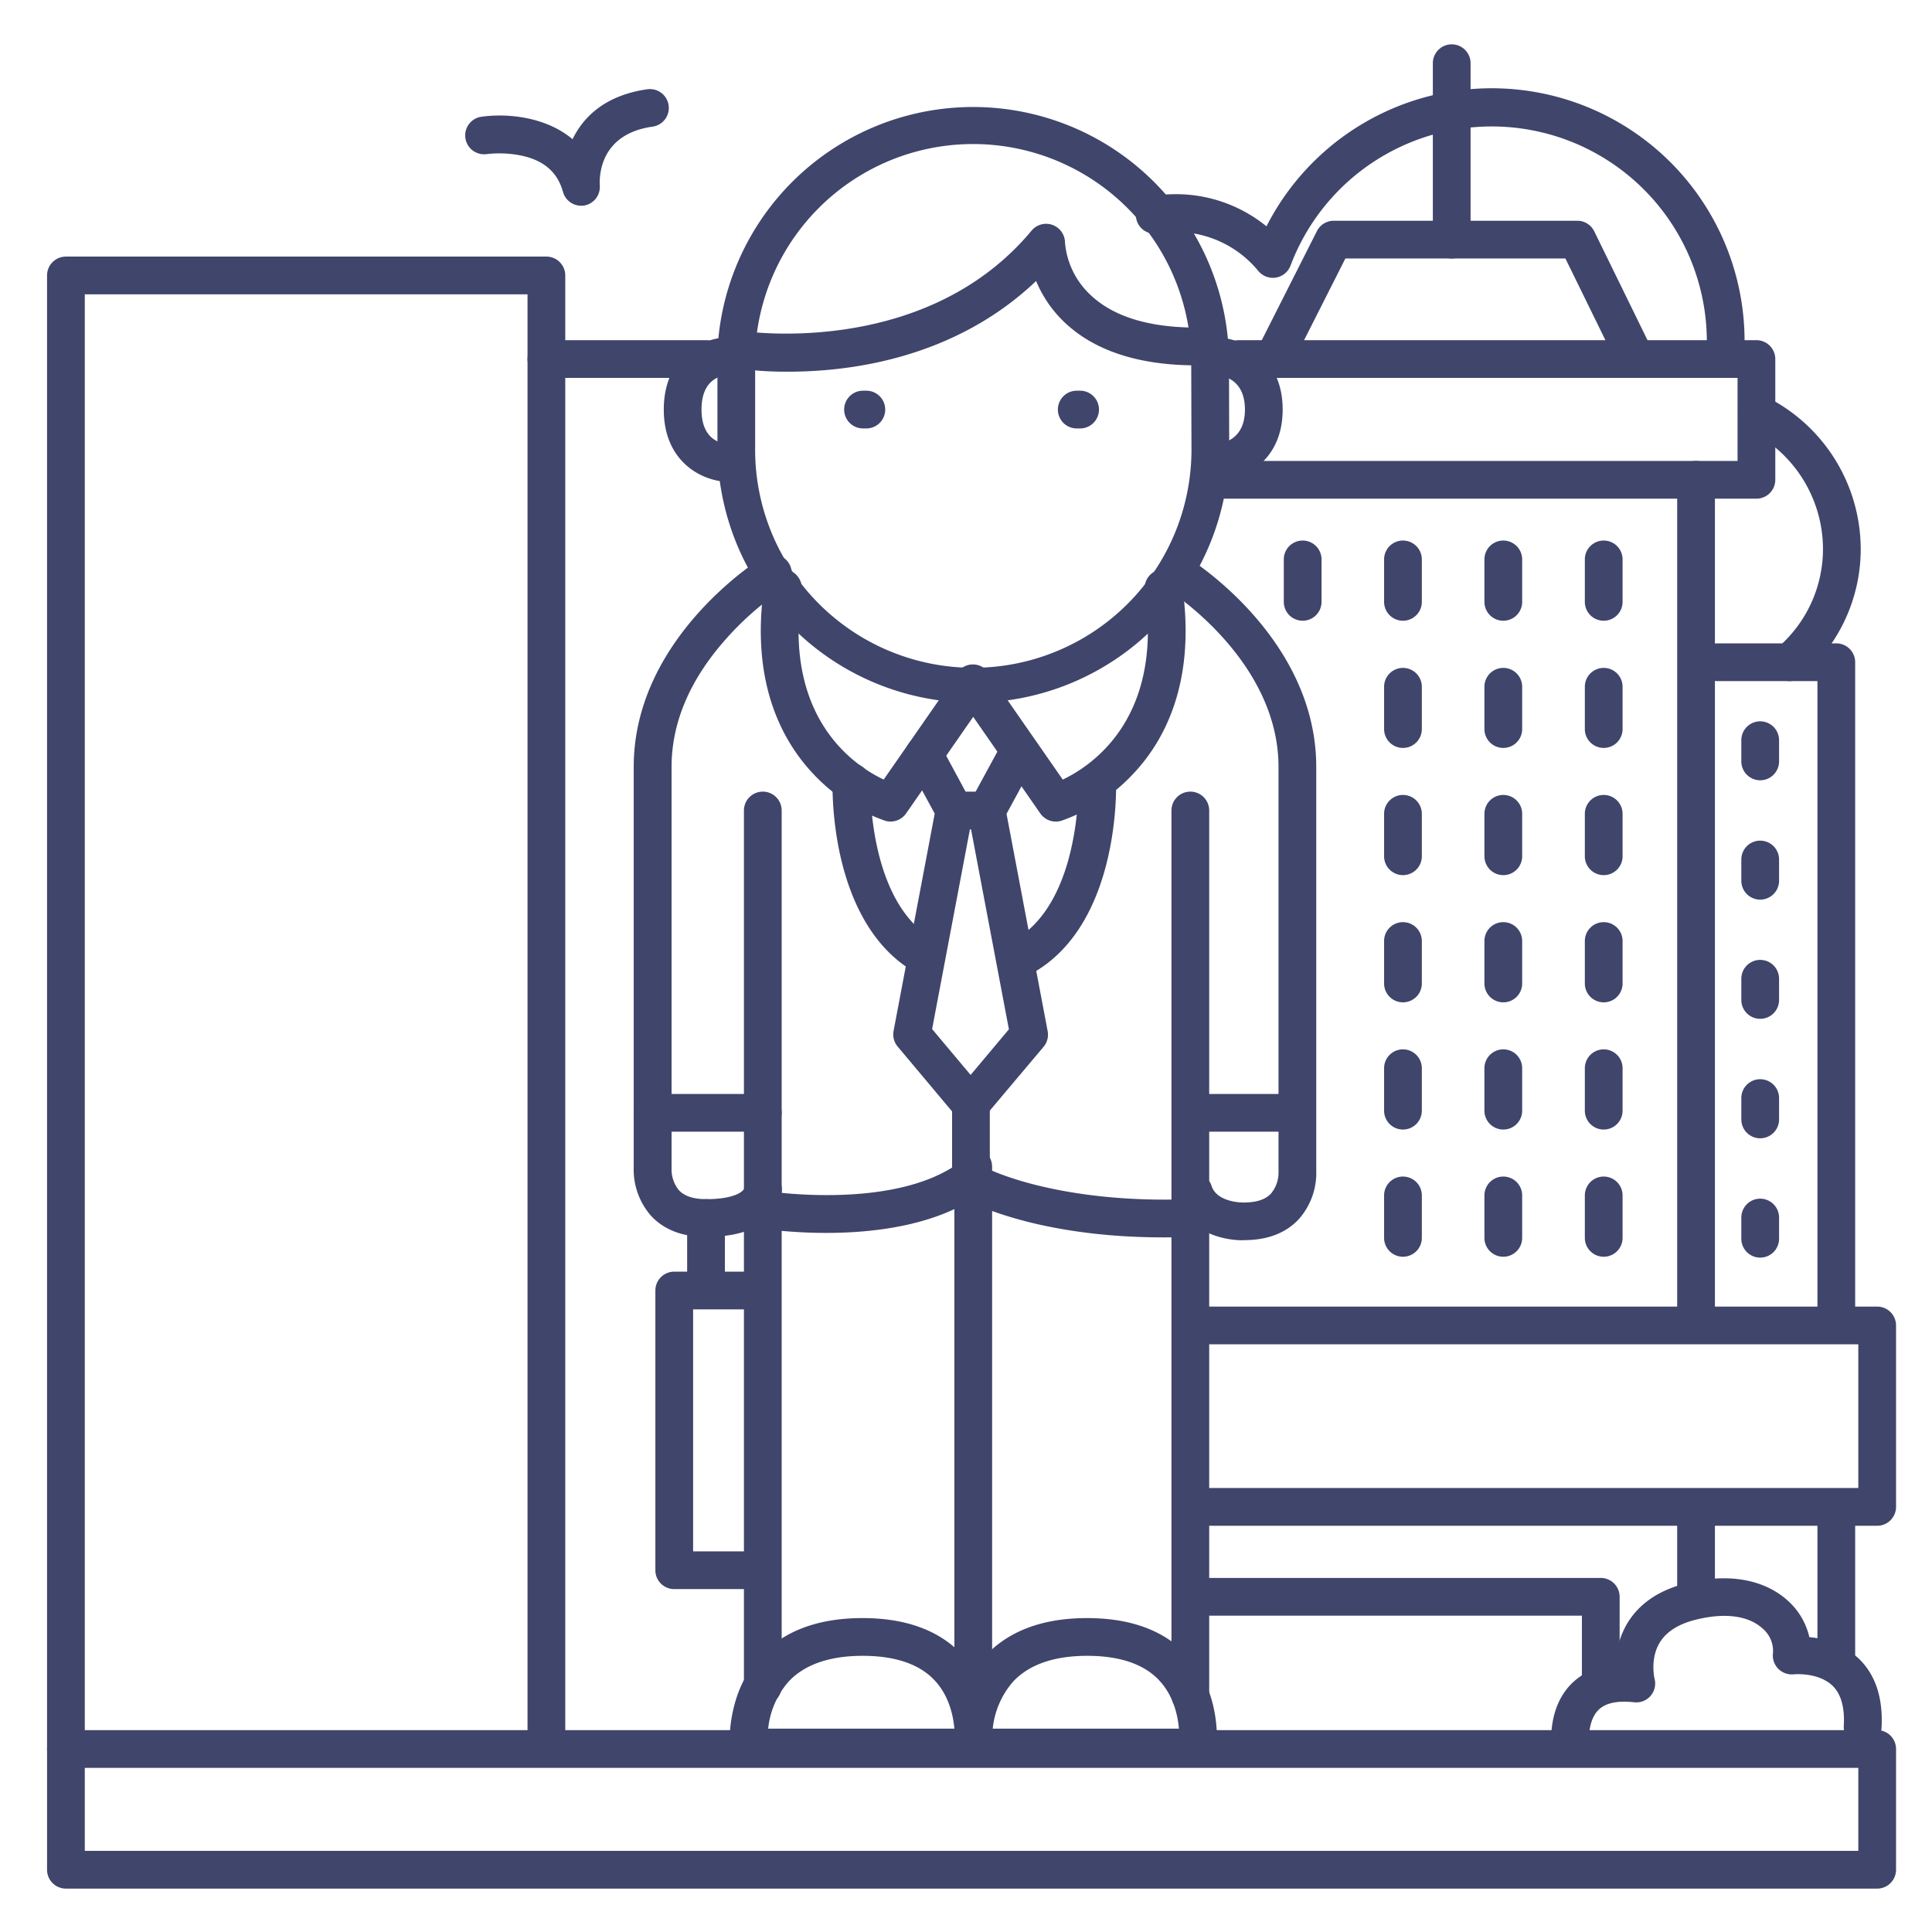 <?xml version="1.0" ?><svg viewBox="0 0 512 512" xmlns="http://www.w3.org/2000/svg"><defs><style>.cls-1{fill:#3f456b;}</style></defs><title/><g id="Lines"><path class="cls-1" d="M497.47,500.5h-480a5,5,0,0,1-5-5v-32a5,5,0,0,1,5-5h480a5,5,0,0,1,5,5v32A5,5,0,0,1,497.47,500.5Zm-475-10h470v-22h-470Z"/><path class="cls-1" d="M17.47,468.5a5,5,0,0,1-5-5V73a5,5,0,0,1,5-5H144.8a5,5,0,0,1,5,5V462.83a5,5,0,0,1-10,0V78H22.47V463.5A5,5,0,0,1,17.47,468.5Z"/><path class="cls-1" d="M497.47,404.34H316.21a5,5,0,0,1,0-10H492.47V356.26h-176a5,5,0,0,1,0-10h181a5,5,0,0,1,5,5v48.08A5,5,0,0,1,497.47,404.34Z"/><path class="cls-1" d="M486.64,446.17a5,5,0,0,1-5-5V399.82a5,5,0,0,1,10,0v41.35A5,5,0,0,1,486.64,446.17Z"/><path class="cls-1" d="M449.47,428.58a5,5,0,0,1-5-5V399.82a5,5,0,1,1,10,0v23.76A5,5,0,0,1,449.47,428.58Z"/><path class="cls-1" d="M449.47,356.06a5,5,0,0,1-5-5V127.15a5,5,0,1,1,10,0V351.06A5,5,0,0,1,449.47,356.06Z"/><path class="cls-1" d="M465.47,132.15H321.65a5,5,0,0,1,0-10H460.47v-22H328.28a5,5,0,0,1,0-10H465.47a5,5,0,0,1,5,5v32A5,5,0,0,1,465.47,132.15Z"/><path class="cls-1" d="M433.47,100.15a5,5,0,0,1-4.49-2.8L414.85,68.5H356.54L341.93,97.4A5,5,0,1,1,333,92.89l16-31.65a5,5,0,0,1,4.46-2.74H418a5,5,0,0,1,4.49,2.8L438,93a5,5,0,0,1-2.29,6.69A5.09,5.09,0,0,1,433.47,100.15Z"/><path class="cls-1" d="M384.72,68.5a5,5,0,0,1-5-5V16.75a5,5,0,0,1,10,0V63.5A5,5,0,0,1,384.72,68.5Z"/><path class="cls-1" d="M486.64,356.06a5,5,0,0,1-5-5V180.5H455.11a5,5,0,0,1,0-10h31.53a5,5,0,0,1,5,5V351.06A5,5,0,0,1,486.64,356.06Z"/><path class="cls-1" d="M187.11,100.15H144.8a5,5,0,0,1,0-10h42.31a5,5,0,0,1,0,10Z"/><path class="cls-1" d="M424.22,451.63a5,5,0,0,1-5-5V428.17H315.89a5,5,0,0,1,0-10H424.22a5,5,0,0,1,5,5v23.46A5,5,0,0,1,424.22,451.63Z"/><path class="cls-1" d="M466.47,206.78a5,5,0,0,1-5-5v-5.62a5,5,0,1,1,10,0v5.62A5,5,0,0,1,466.47,206.78Z"/><path class="cls-1" d="M466.47,238.41a5,5,0,0,1-5-5v-5.63a5,5,0,1,1,10,0v5.63A5,5,0,0,1,466.47,238.41Z"/><path class="cls-1" d="M466.47,270a5,5,0,0,1-5-5v-5.62a5,5,0,1,1,10,0V265A5,5,0,0,1,466.47,270Z"/><path class="cls-1" d="M466.47,301.66a5,5,0,0,1-5-5V291a5,5,0,0,1,10,0v5.63A5,5,0,0,1,466.47,301.66Z"/><path class="cls-1" d="M466.47,333.28a5,5,0,0,1-5-5v-5.62a5,5,0,0,1,10,0v5.62A5,5,0,0,1,466.47,333.28Z"/><path class="cls-1" d="M345.22,164.5a5,5,0,0,1-5-5V148.25a5,5,0,0,1,10,0V159.5A5,5,0,0,1,345.22,164.5Z"/><path class="cls-1" d="M425,164.5a5,5,0,0,1-5-5V148.25a5,5,0,0,1,10,0V159.5A5,5,0,0,1,425,164.5Z"/><path class="cls-1" d="M398.39,164.5a5,5,0,0,1-5-5V148.25a5,5,0,0,1,10,0V159.5A5,5,0,0,1,398.39,164.5Z"/><path class="cls-1" d="M371.8,164.5a5,5,0,0,1-5-5V148.25a5,5,0,1,1,10,0V159.5A5,5,0,0,1,371.8,164.5Z"/><path class="cls-1" d="M425,198.21a5,5,0,0,1-5-5V182a5,5,0,0,1,10,0v11.25A5,5,0,0,1,425,198.21Z"/><path class="cls-1" d="M398.39,198.21a5,5,0,0,1-5-5V182a5,5,0,0,1,10,0v11.25A5,5,0,0,1,398.39,198.21Z"/><path class="cls-1" d="M371.8,198.21a5,5,0,0,1-5-5V182a5,5,0,1,1,10,0v11.25A5,5,0,0,1,371.8,198.21Z"/><path class="cls-1" d="M425,231.92a5,5,0,0,1-5-5V215.67a5,5,0,1,1,10,0v11.25A5,5,0,0,1,425,231.92Z"/><path class="cls-1" d="M398.39,231.92a5,5,0,0,1-5-5V215.67a5,5,0,1,1,10,0v11.25A5,5,0,0,1,398.39,231.92Z"/><path class="cls-1" d="M371.8,231.92a5,5,0,0,1-5-5V215.67a5,5,0,0,1,10,0v11.25A5,5,0,0,1,371.8,231.92Z"/><path class="cls-1" d="M371.8,265.63a5,5,0,0,1-5-5V249.38a5,5,0,0,1,10,0v11.25A5,5,0,0,1,371.8,265.63Z"/><path class="cls-1" d="M425,265.63a5,5,0,0,1-5-5V249.38a5,5,0,0,1,10,0v11.25A5,5,0,0,1,425,265.63Z"/><path class="cls-1" d="M398.39,265.63a5,5,0,0,1-5-5V249.38a5,5,0,0,1,10,0v11.25A5,5,0,0,1,398.39,265.63Z"/><path class="cls-1" d="M425,299.34a5,5,0,0,1-5-5V283.09a5,5,0,1,1,10,0v11.25A5,5,0,0,1,425,299.34Z"/><path class="cls-1" d="M398.39,299.34a5,5,0,0,1-5-5V283.09a5,5,0,0,1,10,0v11.25A5,5,0,0,1,398.39,299.34Z"/><path class="cls-1" d="M371.8,299.34a5,5,0,0,1-5-5V283.09a5,5,0,0,1,10,0v11.25A5,5,0,0,1,371.8,299.34Z"/><path class="cls-1" d="M371.8,333.05a5,5,0,0,1-5-5V316.8a5,5,0,0,1,10,0v11.25A5,5,0,0,1,371.8,333.05Z"/><path class="cls-1" d="M425,333.05a5,5,0,0,1-5-5V316.8a5,5,0,1,1,10,0v11.25A5,5,0,0,1,425,333.05Z"/><path class="cls-1" d="M398.39,333.05a5,5,0,0,1-5-5V316.8a5,5,0,0,1,10,0v11.25A5,5,0,0,1,398.39,333.05Z"/><path class="cls-1" d="M416.19,467.93a5,5,0,0,1-4.94-4.31c-.15-1.08-1.27-10.8,5.14-17.35a18,18,0,0,1,11.78-5.18,22.27,22.27,0,0,1,3-10.75c3.16-5.34,8.51-9,15.88-10.79,14.71-3.63,23,1.28,26.61,4.53a18.53,18.53,0,0,1,5.84,9.79,22.16,22.16,0,0,1,12.93,5.52c4.58,4.32,6.66,10.59,6.19,18.62a5,5,0,1,1-10-.59c.29-4.91-.73-8.52-3-10.71-3.77-3.6-10.18-3-10.25-3a5.05,5.05,0,0,1-4.13-1.49,5,5,0,0,1-1.38-4.14,7.8,7.8,0,0,0-2.85-6.59c-3.72-3.34-9.95-4.15-17.54-2.27-4.64,1.14-7.88,3.19-9.64,6.11-2.61,4.33-1.37,9.53-1.35,9.58a5,5,0,0,1-5.41,6.21c-4.44-.5-7.64.19-9.5,2.07-2.58,2.6-2.61,7.43-2.41,9.07a5,5,0,0,1-4.32,5.59A4.82,4.82,0,0,1,416.19,467.93Z"/><path class="cls-1" d="M474.27,180.5a5,5,0,0,1-3.25-8.8,34.48,34.48,0,0,0,12.09-26.25A35.13,35.13,0,0,0,463.39,114a5,5,0,1,1,4.36-9,45.19,45.19,0,0,1,25.36,40.44,44.44,44.44,0,0,1-15.59,33.85A5,5,0,0,1,474.27,180.5Z"/><path class="cls-1" d="M457.21,99.62h-.32a5,5,0,0,1-4.67-5.3c.07-1.22.11-2.46.11-3.68A57,57,0,0,0,342,70.39a5,5,0,0,1-8.55,1.4,28.25,28.25,0,0,0-26.57-9.92A5,5,0,0,1,305.16,52a38.78,38.78,0,0,1,6.47-.54,38,38,0,0,1,24,8.52A67,67,0,0,1,462.33,90.63c0,1.43,0,2.88-.14,4.31A5,5,0,0,1,457.21,99.62Z"/><path class="cls-1" d="M329.25,328.68c-5.42,0-14.75-2.35-17.67-11.27a5,5,0,0,1,9.51-3.11c1.45,4.44,8.31,4.38,8.38,4.38h.14c3.32,0,5.75-.79,7.21-2.36a8.66,8.66,0,0,0,2-5.58c0-.11,0-.22,0-.33V203.25c0-28.51-29.2-46.9-29.49-47.08a5,5,0,0,1,5.26-8.51c1.4.87,34.23,21.57,34.23,55.59v107a18.45,18.45,0,0,1-4.65,12.87c-3.42,3.66-8.28,5.52-14.44,5.53Z"/><path class="cls-1" d="M187.11,327.79c-6.2,0-11.08-1.86-14.52-5.53a18.56,18.56,0,0,1-4.65-12.87V203.25c0-34,32.84-54.72,34.24-55.59a5,5,0,0,1,5.27,8.5h0a78.31,78.31,0,0,0-15,13.11c-9.61,10.78-14.48,22.21-14.48,34V309.51c0,.11,0,.22,0,.33h0a8.67,8.67,0,0,0,2,5.64c1.47,1.53,3.88,2.31,7.17,2.31,7.41,0,9.77-2,10.06-2.79a5,5,0,0,1,10,.41C207.15,315.92,206.93,327.79,187.11,327.79Zm10-12.39h0Zm0,0Zm0-.46Z"/><path class="cls-1" d="M315.45,454.23a5,5,0,0,1-5-5V214.79a5,5,0,0,1,10,0V449.23A5,5,0,0,1,315.45,454.23Z"/><path class="cls-1" d="M202.15,451.86a5,5,0,0,1-5-5V214.79a5,5,0,0,1,10,0V446.86A5,5,0,0,1,202.15,451.86Z"/><path class="cls-1" d="M257.92,457.14a5,5,0,0,1-5-5V309.19a5,5,0,0,1,10,0v143A5,5,0,0,1,257.92,457.14Z"/><path class="cls-1" d="M202.15,299.91H172.93a5,5,0,0,1,0-10h29.22a5,5,0,1,1,0,10Z"/><path class="cls-1" d="M343.77,299.91H316.32a5,5,0,0,1,0-10h27.45a5,5,0,0,1,0,10Z"/><path class="cls-1" d="M257.92,186.22a67.91,67.91,0,0,1-67.79-67.88V98.83l-.06-1.62V97A67.82,67.82,0,1,1,325.7,97V98.9l.05,19.43A67.94,67.94,0,0,1,257.92,186.22ZM200.07,97l.05,1.61c0,.06,0,.12,0,.18v19.6a57.82,57.82,0,1,0,115.63,0l-.06-21.26A57.82,57.82,0,1,0,200.07,97Z"/><path class="cls-1" d="M321.65,127.7a5,5,0,0,1,0-10c1.9,0,8.27-.82,8.27-9.16,0-8.72-6.77-9.16-8.13-9.16a5,5,0,0,1,0-10c7.29,0,18.13,5.1,18.13,19.16S329,127.7,321.65,127.7Z"/><path class="cls-1" d="M193.3,127.7c-7,0-17.39-5.1-17.39-19.16s10.32-19.16,17.26-19.16a5,5,0,0,1,.05,10c-2.2.06-7.31,1.08-7.31,9.16s5.21,9.11,7.45,9.17a5,5,0,1,1-.06,10Z"/><path class="cls-1" d="M229.59,113.54h-.88a5,5,0,0,1,0-10h.88a5,5,0,0,1,0,10Z"/><path class="cls-1" d="M286.24,113.54h-.89a5,5,0,0,1,0-10h.89a5,5,0,0,1,0,10Z"/><path class="cls-1" d="M257.92,468.11H198.4a5,5,0,0,1-5-4.53c0-.58-1.22-14.35,8-24.52,6.19-6.8,15.33-10.25,27.17-10.25s20.9,3.46,26.92,10.28c9,10.22,7.41,24.06,7.34,24.64A5,5,0,0,1,257.92,468.11Zm-54.35-10h49.35c-.31-3.53-1.43-8.53-4.93-12.46-4-4.54-10.56-6.84-19.37-6.84s-15.5,2.33-19.72,6.93A22.44,22.44,0,0,0,203.57,458.11Z"/><path class="cls-1" d="M317.43,468.11H257.92a5,5,0,0,1-5-4.53c-.06-.58-1.23-14.36,8-24.52,6.19-6.8,15.34-10.25,27.17-10.25s20.9,3.46,26.92,10.28c9,10.22,7.41,24.06,7.34,24.64A5,5,0,0,1,317.43,468.11Zm-54.35-10h49.35c-.31-3.53-1.42-8.53-4.93-12.46-4-4.54-10.56-6.84-19.37-6.84s-15.5,2.33-19.72,6.92A22.5,22.5,0,0,0,263.08,458.11Z"/><path class="cls-1" d="M236,217.72a5,5,0,0,1-1.42-.21,47.4,47.4,0,0,1-19-12.37c-8.05-8.48-16.85-24-13.05-50a5,5,0,0,1,9.9,1.45c-4.92,33.65,13.88,46.29,21.76,50l19.61-28.23a5,5,0,0,1,8.22,5.7l-21.89,31.5A5,5,0,0,1,236,217.72Z"/><path class="cls-1" d="M279.8,217.72a5,5,0,0,1-4.11-2.15l-21.88-31.5a5,5,0,1,1,8.21-5.7l19.62,28.23c7.85-3.74,26.68-16.37,21.75-50a5,5,0,0,1,9.9-1.45c3.8,26-5,41.55-13.05,50a47.4,47.4,0,0,1-19,12.37A4.92,4.92,0,0,1,279.8,217.72Z"/><path class="cls-1" d="M257.31,315a5,5,0,0,1-5-5v-17.4a5,5,0,0,1,10,0V310A5,5,0,0,1,257.31,315Z"/><path class="cls-1" d="M256.54,296.79A5,5,0,0,1,252.7,295l-14.81-17.65a5,5,0,0,1-1.08-4.15l10.9-57.59-7.21-13.26a5,5,0,0,1,8.79-4.78l8,14.83a5,5,0,0,1,.52,3.31l-10.79,57,13.29,15.84a5,5,0,0,1-3.82,8.21Z"/><path class="cls-1" d="M257.91,296.79a4.93,4.93,0,0,1-3.21-1.17,5,5,0,0,1-.62-7l13.29-15.84-10.79-57a5,5,0,0,1,.52-3.31l8.06-14.83a5,5,0,0,1,8.78,4.78l-7.2,13.26,10.9,57.59a5,5,0,0,1-1.09,4.15L261.74,295A5,5,0,0,1,257.91,296.79Z"/><path class="cls-1" d="M261.49,219.79H253a5,5,0,0,1,0-10h8.54a5,5,0,0,1,0,10Z"/><path class="cls-1" d="M308.44,327.92c-28.28,0-45.27-6.5-51.65-9.53-21.13,12.46-54,7.34-55.44,7.11a5,5,0,0,1,1.6-9.88c.49.08,33.19,5.11,50.73-7.1a5,5,0,0,1,5.46-.16c6.26,3.75,26.09,10.56,56.12,9.43a5,5,0,1,1,.38,10C313.16,327.88,310.76,327.92,308.44,327.92Z"/><path class="cls-1" d="M244.89,258.3a5,5,0,0,1-2.51-.68c-22.71-13.18-21.78-49-21.73-50.51a5,5,0,1,1,10,.34c0,.42-.74,31.37,16.75,41.52a5,5,0,0,1-2.51,9.33Z"/><path class="cls-1" d="M271.55,258.3A5,5,0,0,1,269,249c9-5.2,13.06-16,14.9-24.22a76.79,76.79,0,0,0,1.86-17.3,5,5,0,1,1,10-.34c.06,1.52,1,37.33-21.73,50.51A5,5,0,0,1,271.55,258.3Z"/><path class="cls-1" d="M208.91,98.5a94.67,94.67,0,0,1-14.51-1,5,5,0,1,1,1.66-9.86h0c.48.07,48.84,7.69,77.33-26.53a5,5,0,0,1,8.84,3.16,21.52,21.52,0,0,0,6.88,14c6.56,6.15,17.05,9,31.17,8.48a5,5,0,0,1,.37,10c-17,.64-30-3.19-38.59-11.38a32.15,32.15,0,0,1-7.48-10.9C253.05,94.94,225.49,98.5,208.91,98.5Z"/><path class="cls-1" d="M200.91,421.13H178.68a5,5,0,0,1-5-5V342a5,5,0,0,1,5-5h22.23a5,5,0,0,1,0,10H183.68v64.13h17.23a5,5,0,0,1,0,10Z"/><path class="cls-1" d="M187.1,346.25a5,5,0,0,1-5-5V322.79a5,5,0,0,1,10,0v18.46A5,5,0,0,1,187.1,346.25Z"/></g><g id="Outline"><path class="cls-1" d="M154,54.52a5,5,0,0,1-4.8-3.66c-1.43-5.18-5-8.33-11-9.62a29.3,29.3,0,0,0-9.41-.38A5,5,0,0,1,127.22,31c6.26-1,17-.41,24.51,5.89,2.81-5.77,8.47-11.61,19.8-13.23a5,5,0,1,1,1.42,9.9c-14.18,2-14.12,13.37-14,15.62a5,5,0,0,1-4.15,5.29A4.88,4.88,0,0,1,154,54.52Z"/></g></svg>